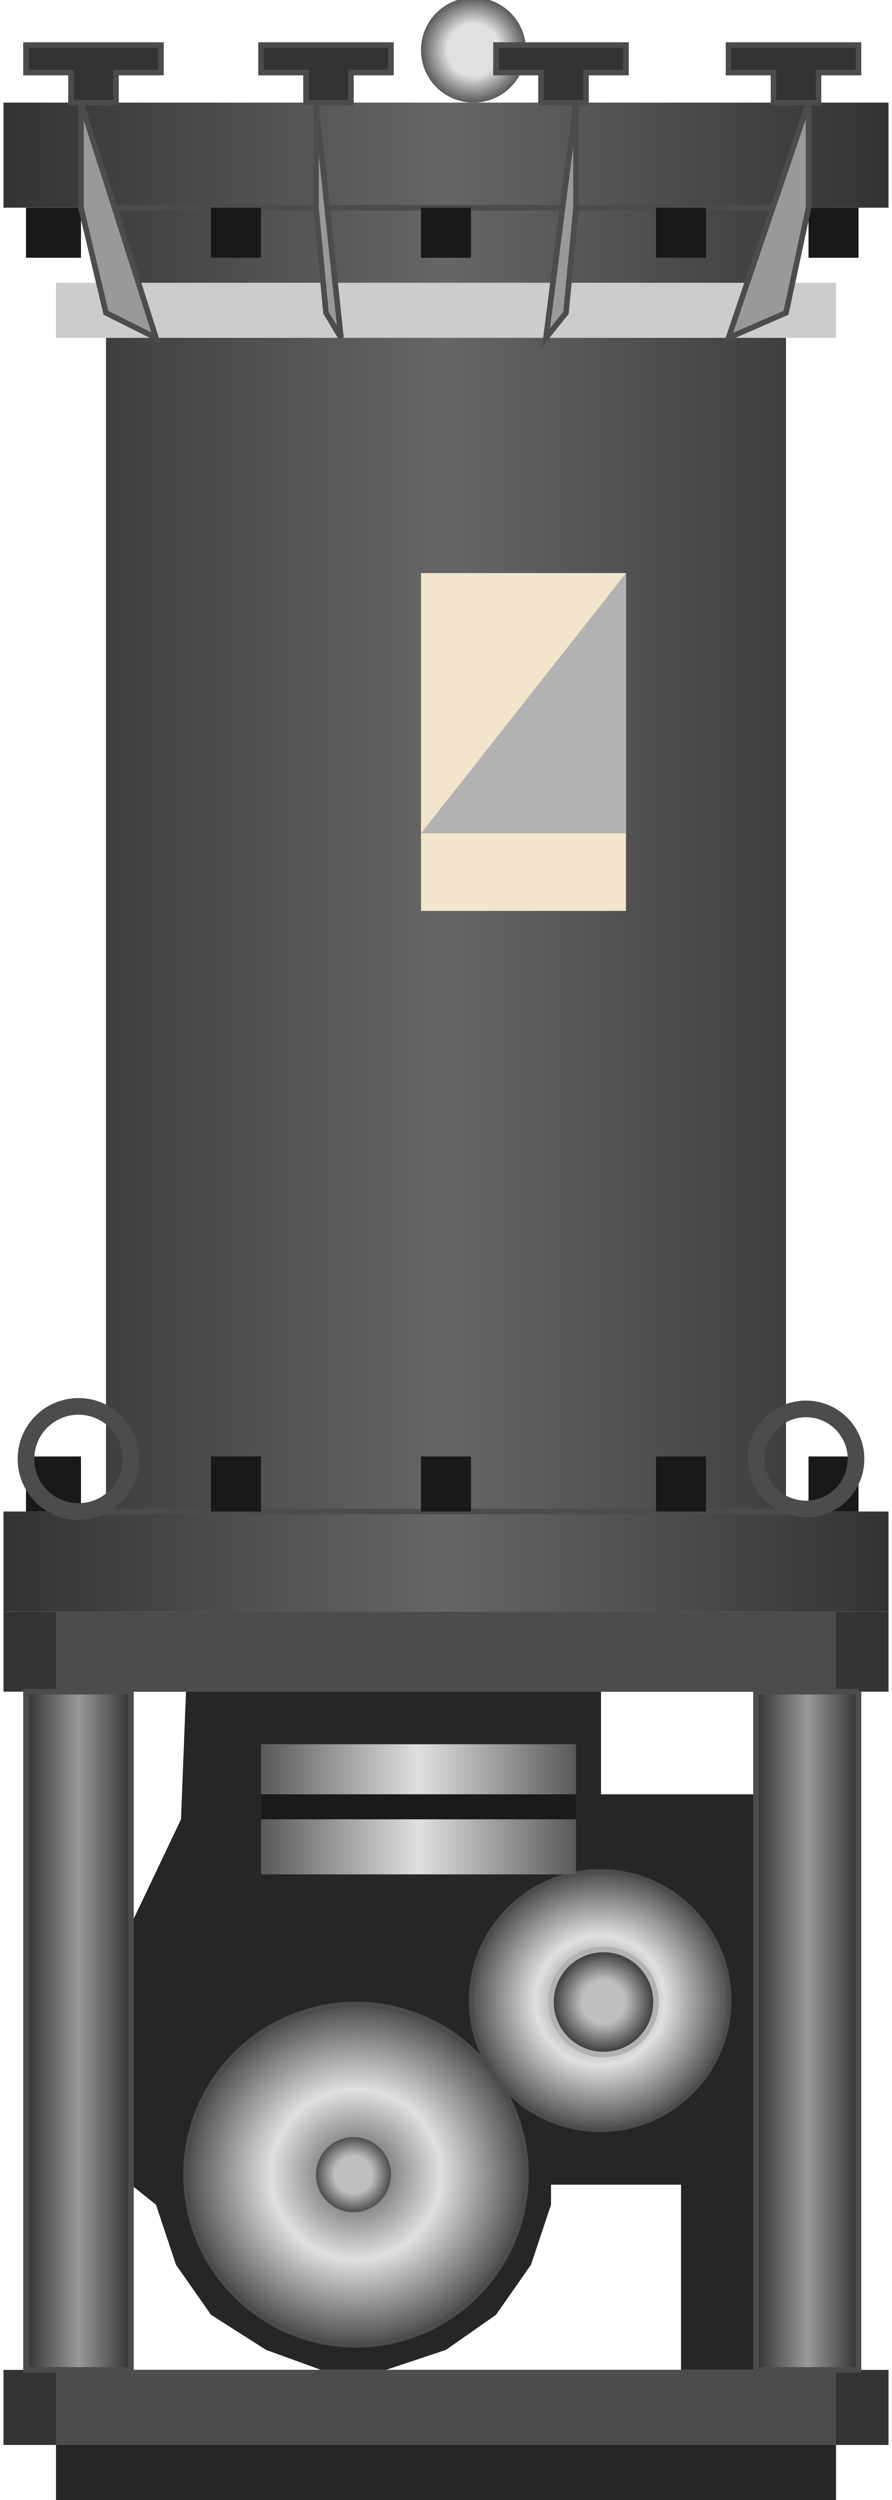 <svg version="1.1" xmlns="http://www.w3.org/2000/svg" xmlns:xlink="http://www.w3.org/1999/xlink" width="40px" height="112px" viewBox="0 0 39.867 112.5" enable-background="new 0 0 39.867 112.5" xml:space="preserve">
<g id="Group_Bottom_Unit">
	<path fill="#262626" d="M9.348,104.166l-1.577-2.252L6.87,99.212l-1.126-0.901V86.6l2.252-4.73l0.226-5.743h18.694v4.617h7.207   v15.315l-0.226,10.586h-3.378v-8.334h-5.855v0.901l-0.901,2.702l-1.577,2.252l-2.252,1.577l-2.703,0.901h-2.928l-2.478-0.901   L9.348,104.166z" />
	<path fill="#262626" d="M2.366,110.022h35.136v2.478H2.366V110.022z" />
</g>
<g id="Group_Filter_System">
	<linearGradient id="SVGID_1_" gradientUnits="userSpaceOnUse" x1="9.765625e-004" y1="38.57" x2="39.866" y2="38.57">
		<stop offset="0" style="stop-color:#333333" />
		<stop offset="0.5" style="stop-color:#666666" />
		<stop offset="1" style="stop-color:#333333" />
	</linearGradient>
	<path fill="url(#SVGID_1_)" d="M0.001,72.522h39.865v-4.505h-4.617V9.347h4.617V4.617H0.001v4.729h4.617v58.671H0.001V72.522z" />
	<path fill="none" stroke="#4C4C4C" stroke-width="0.25" d="M4.618,9.347h30.631" />
	<path fill="none" stroke="#4C4C4C" stroke-width="0.25" d="M4.618,68.018h30.631" />
</g>
<g id="Group_Support">
	<path fill="#333333" d="M0.001,72.522h39.865v3.604H0.001V72.522z" />
	<path fill="#4C4C4C" d="M2.366,72.522h35.136v3.604H2.366V72.522z" />
	<path fill="#333333" d="M0.001,106.645h39.865v3.378H0.001V106.645z" />
	<path fill="#4C4C4C" d="M2.366,106.645h35.136v3.378H2.366V106.645z" />
</g>
<g id="Group_Stand">
	<linearGradient id="SVGID_2_" gradientUnits="userSpaceOnUse" x1="1.014" y1="91.385" x2="5.744" y2="91.385">
		<stop offset="0" style="stop-color:#333333" />
		<stop offset="0.5" style="stop-color:#999999" />
		<stop offset="1" style="stop-color:#333333" />
	</linearGradient>
	<path fill="url(#SVGID_2_)" stroke="#4C4C4C" stroke-width="0.25" d="M5.744,76.126v30.519h-4.73V76.126H5.744" />
	<linearGradient id="SVGID_3_" gradientUnits="userSpaceOnUse" x1="33.897" y1="91.385" x2="38.514" y2="91.385">
		<stop offset="0" style="stop-color:#333333" />
		<stop offset="0.5" style="stop-color:#999999" />
		<stop offset="1" style="stop-color:#333333" />
	</linearGradient>
	<path fill="url(#SVGID_3_)" stroke="#4C4C4C" stroke-width="0.25" d="M38.514,76.126v30.519h-4.617V76.126H38.514" />
</g>
<g id="Group_Label">
	<path fill="#F2E5CC" d="M18.807,25.788h9.234v15.203h-9.234V25.788z" />
	<path fill="#B2B2B2" d="M28.042,25.788V37.5h-9.234L28.042,25.788z" />
</g>
<g id="Group_Bolts">
	<path fill="#191919" d="M18.807,65.541h2.253v2.477h-2.253V65.541z" />
	<path fill="#191919" d="M18.807,9.347h2.253v2.252h-2.253V9.347z" />
	<path fill="#191919" d="M29.392,65.541h2.253v2.477h-2.253V65.541z" />
	<path fill="#191919" d="M29.392,9.347h2.253v2.252h-2.253V9.347z" />
	<path fill="#191919" d="M9.348,65.541H11.6v2.477H9.348V65.541z" />
	<path fill="#191919" d="M9.348,9.347H11.6v2.252H9.348V9.347z" />
	<path fill="#191919" d="M36.262,65.541h2.252v2.477h-2.252V65.541z" />
	<path fill="#191919" d="M36.262,9.347h2.252v2.252h-2.252V9.347z" />
	<path fill="#191919" d="M1.014,65.541h2.478v2.477H1.014V65.541z" />
	<path fill="#191919" d="M1.014,9.347h2.478v2.252H1.014V9.347z" />
</g>
<g id="Group_Pulleys">
	<radialGradient id="SVGID_4_" cx="21.171" cy="2.252" r="2.365" gradientUnits="userSpaceOnUse">
		<stop offset="0" style="stop-color:#E0E0E0" />
		<stop offset="0.5" style="stop-color:#E0E0E0" />
		<stop offset="1" style="stop-color:#595959" />
	</radialGradient>
	<circle fill="url(#SVGID_4_)" cx="21.171" cy="2.252" r="2.365" />
	<radialGradient id="SVGID_5_" cx="26.879" cy="90.027" r="5.819" gradientUnits="userSpaceOnUse">
		<stop offset="0" style="stop-color:#4D4D4D" />
		<stop offset="0.5" style="stop-color:#E0E0E0" />
		<stop offset="1" style="stop-color:#4D4D4D" />
	</radialGradient>
	<circle fill="url(#SVGID_5_)" stroke="#4C4C4C" stroke-width="0.19" cx="26.878" cy="90.027" r="5.819" />
	<radialGradient id="SVGID_6_" cx="15.879" cy="97.86" r="7.657" gradientUnits="userSpaceOnUse">
		<stop offset="0" style="stop-color:#4D4D4D" />
		<stop offset="0.5" style="stop-color:#E0E0E0" />
		<stop offset="1" style="stop-color:#4D4D4D" />
	</radialGradient>
	<circle fill="url(#SVGID_6_)" stroke="#4C4C4C" stroke-width="0.25" cx="15.879" cy="97.86" r="7.657" />
	<radialGradient id="SVGID_7_" cx="15.766" cy="97.86" r="1.69" gradientUnits="userSpaceOnUse">
		<stop offset="0" style="stop-color:#BFBFBF" />
		<stop offset="0.5" style="stop-color:#BFBFBF" />
		<stop offset="1" style="stop-color:#4D4D4D" />
	</radialGradient>
	<circle fill="url(#SVGID_7_)" cx="15.767" cy="97.86" r="1.689" />
	<radialGradient id="SVGID_8_" cx="27.028" cy="90.09" r="2.365" gradientUnits="userSpaceOnUse">
		<stop offset="0" style="stop-color:#BFBFBF" />
		<stop offset="0.41" style="stop-color:#BFBFBF" />
		<stop offset="0.5" style="stop-color:#ABABAB" />
		<stop offset="1" style="stop-color:#333333" />
	</radialGradient>
	<circle fill="url(#SVGID_8_)" stroke="#B2B2B2" stroke-width="0.25" cx="27.028" cy="90.09" r="2.365" />
</g>
<g id="Group_Control">
	<linearGradient id="SVGID_9_" gradientUnits="userSpaceOnUse" x1="11.6" y1="81.419" x2="25.789" y2="81.419">
		<stop offset="0" style="stop-color:#595959" />
		<stop offset="0.5" style="stop-color:#E0E0E0" />
		<stop offset="1" style="stop-color:#595959" />
	</linearGradient>
	<path fill="url(#SVGID_9_)" d="M25.789,78.491v5.855H11.6v-5.855H25.789" />
	<path fill="#1A1A1A" d="M25.789,80.743v1.126H11.6v-1.126H25.789z" />
</g>
<g id="Group_Barrier">
	<path fill="#CCCCCC" d="M2.366,12.725h35.136v2.478H2.366V12.725z" />
</g>
<g id="Group_Rims">
	<path fill="#999999" stroke="#4C4C4C" stroke-width="0.25" d="M4.618,14.077l-1.126-4.73V4.617L6.87,15.203L4.618,14.077z" />
	<path fill="#999999" stroke="#4C4C4C" stroke-width="0.25" d="M35.249,14.077l1.014-4.73V4.617l-3.604,10.585L35.249,14.077z" />
	<path fill="#999999" stroke="#4C4C4C" stroke-width="0.25" d="M14.528,14.077l-0.451-4.73V4.617l1.126,10.585L14.528,14.077z" />
	<path fill="#999999" stroke="#4C4C4C" stroke-width="0.25" d="M25.338,14.077l0.45-4.73V4.617l-1.352,10.585L25.338,14.077z" />
</g>
<g id="Group_Tap">
	<path fill="#333333" stroke="#4C4C4C" stroke-width="0.25" d="M3.042,4.617V3.266H1.014V2.027h6.081v1.239H5.068v1.352H3.042z" />
	<path fill="#333333" stroke="#4C4C4C" stroke-width="0.25" d="M34.685,4.617V3.266h-2.027V2.027h5.856v1.239h-1.802v1.352H34.685z" />
	<path fill="#333333" stroke="#4C4C4C" stroke-width="0.25" d="M13.627,4.617V3.266H11.6V2.027h5.855v1.239h-1.802v1.352H13.627z" />
	<path fill="#333333" stroke="#4C4C4C" stroke-width="0.25" d="M24.212,4.617V3.266h-2.027V2.027h5.856v1.239H26.24v1.352H24.212z" />
</g>
<g id="Group_Rings">
	<circle fill="none" stroke="#4C4C4C" stroke-width="0.75" cx="3.379" cy="65.653" r="2.365" />
	<circle fill="none" stroke="#4C4C4C" stroke-width="0.75" cx="36.15" cy="65.653" r="2.252" />
</g>
</svg>